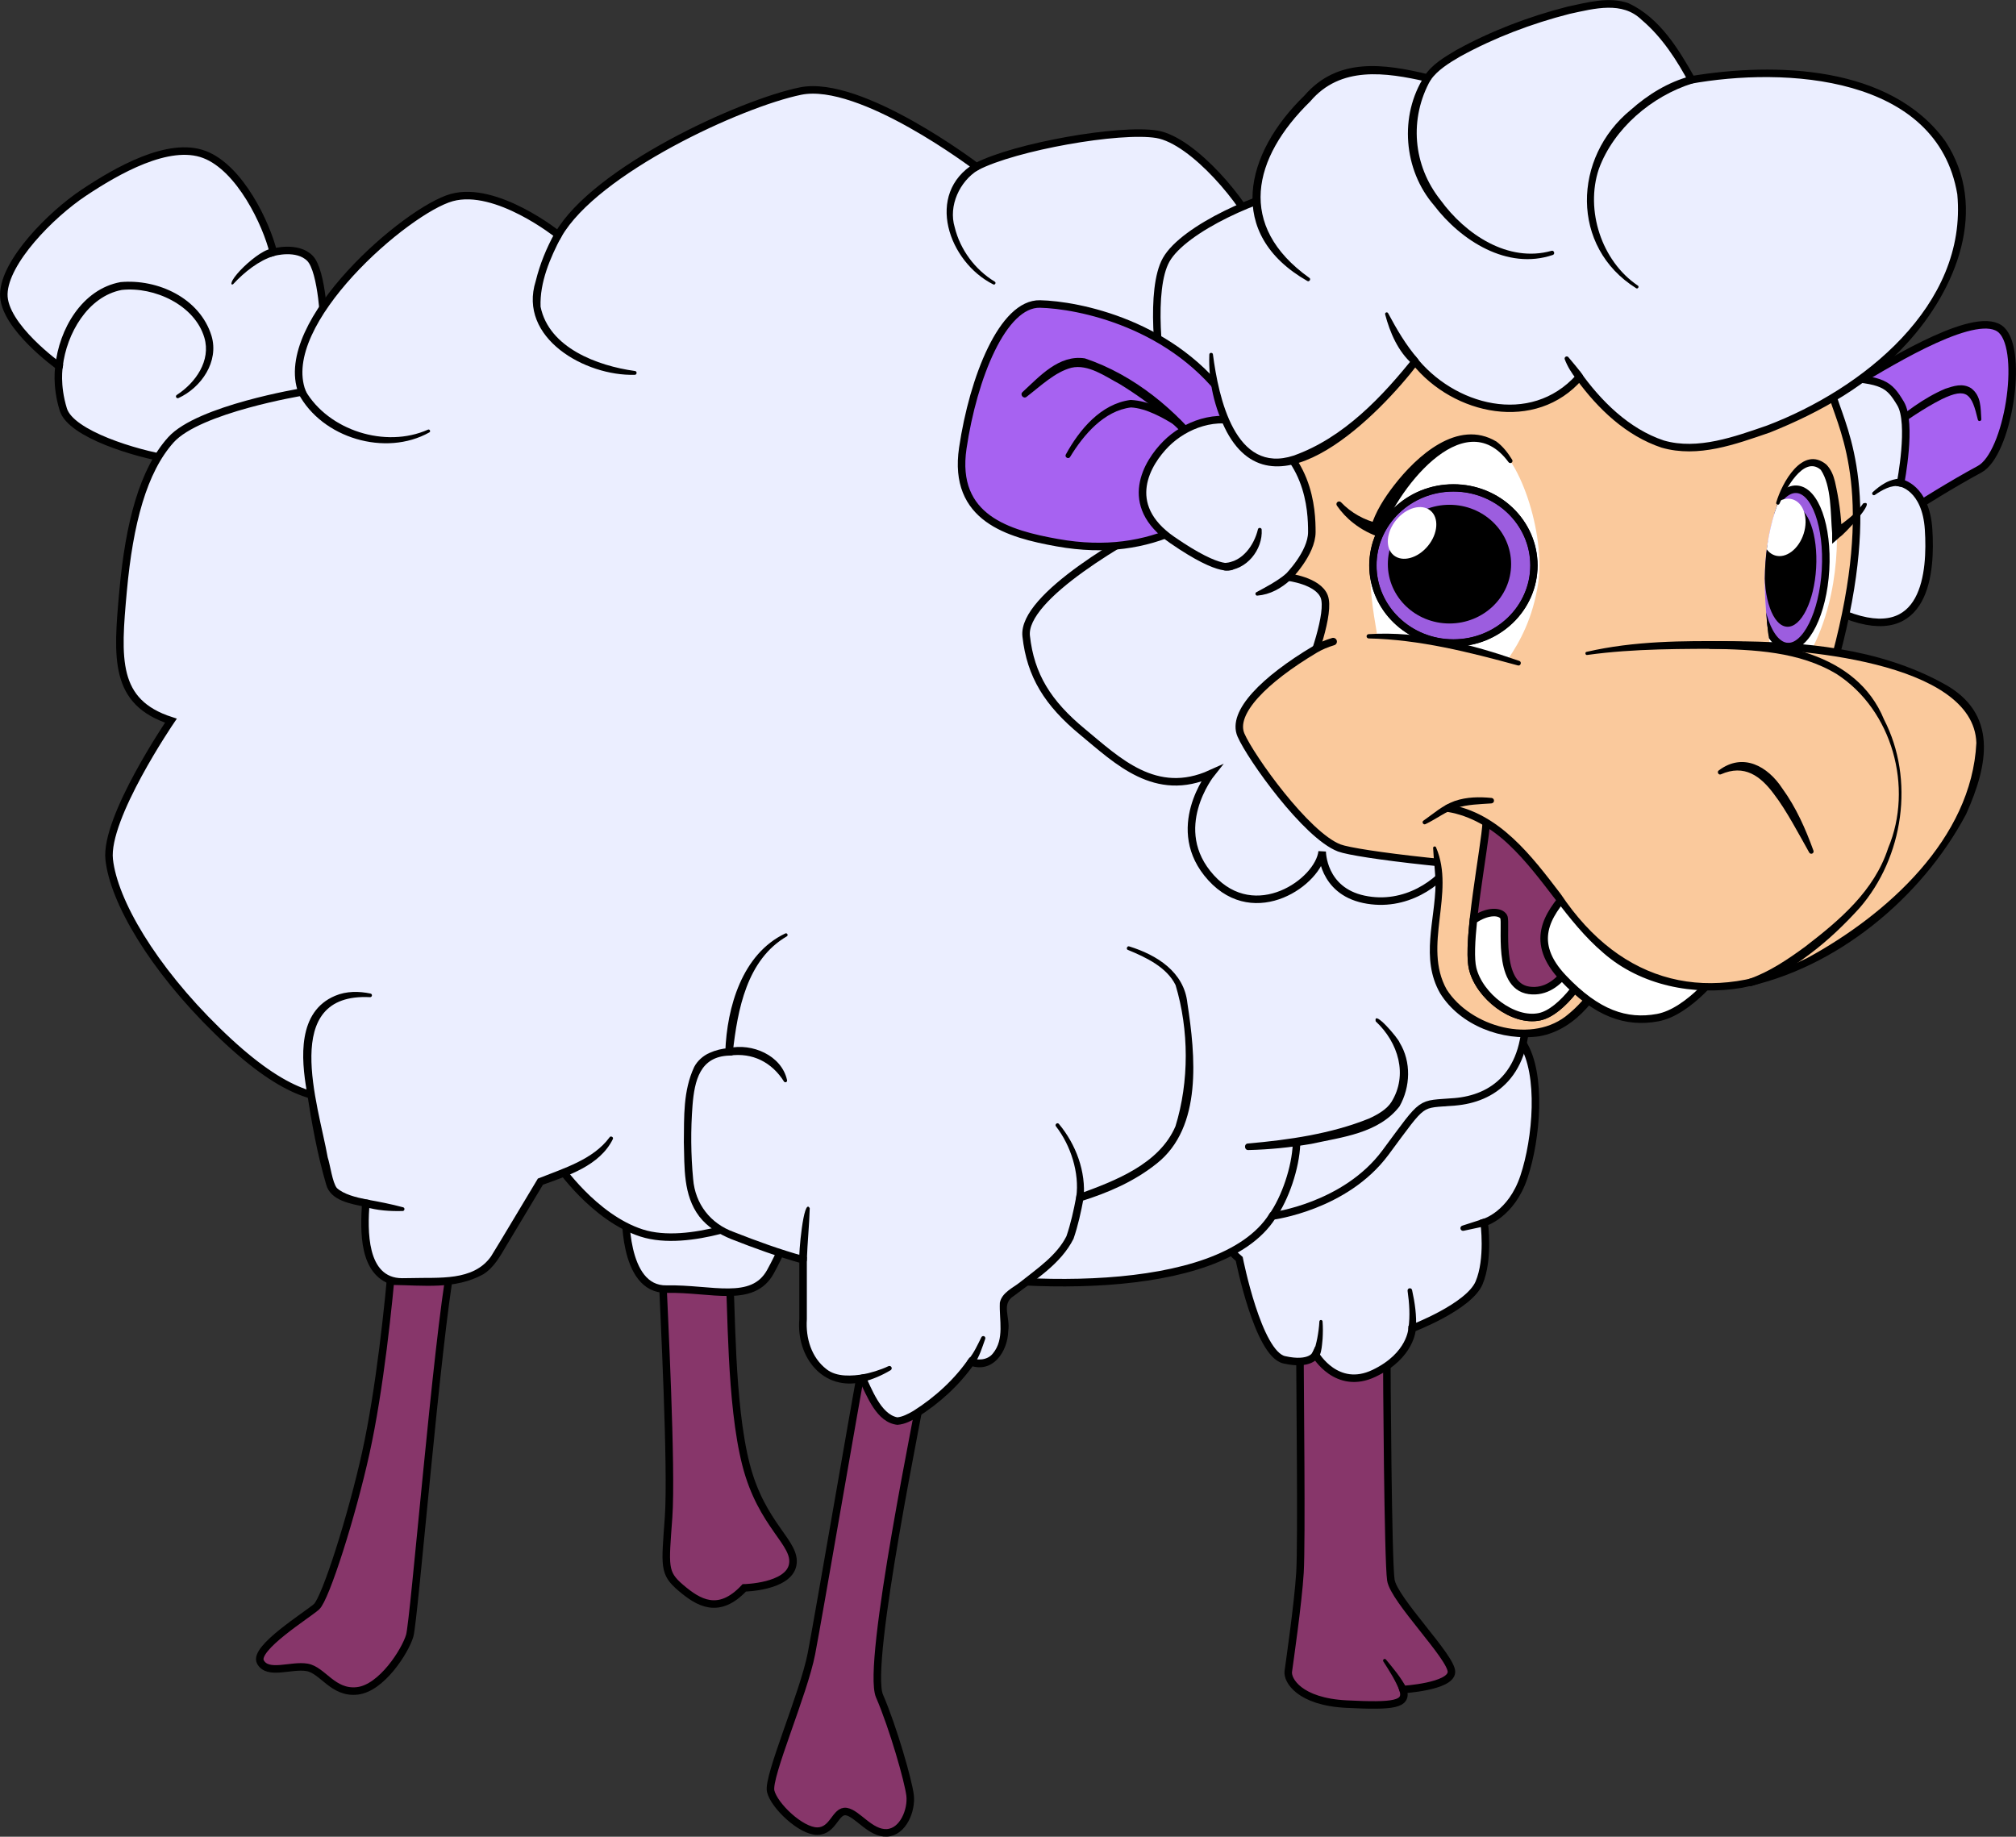 <?xml version="1.0" encoding="UTF-8" standalone="no"?>
<!-- Created with Inkscape (http://www.inkscape.org/) -->

<svg
   version="1.1"
   id="svg1"
   width="219.415"
   height="199.904"
   viewBox="0 0 219.415 199.904"
   xmlns="http://www.w3.org/2000/svg"
   xmlns:svg="http://www.w3.org/2000/svg">
  <rect x="0" y="0" width="219.415" height="199.904" fill="#333333" stroke="none"/>
  <defs
     id="defs1">
    <clipPath
       clipPathUnits="userSpaceOnUse"
       id="clipPath3106">
      <path
         d="M 0,841.89 H 688.077 V 0 H 0 Z"
         transform="translate(-427.72,-257.88)"
         id="path3106" />
    </clipPath>
    <clipPath
       clipPathUnits="userSpaceOnUse"
       id="clipPath3108">
      <path
         d="M 0,841.89 H 688.077 V 0 H 0 Z"
         transform="translate(-418.459,-265.463)"
         id="path3108" />
    </clipPath>
    <clipPath
       clipPathUnits="userSpaceOnUse"
       id="clipPath3110">
      <path
         d="M 0,841.89 H 688.077 V 0 H 0 Z"
         transform="translate(-436.315,-274.446)"
         id="path3110" />
    </clipPath>
    <clipPath
       clipPathUnits="userSpaceOnUse"
       id="clipPath3112">
      <path
         d="M 0,841.89 H 688.077 V 0 H 0 Z"
         transform="translate(-520.061,-184.197)"
         id="path3112" />
    </clipPath>
    <clipPath
       clipPathUnits="userSpaceOnUse"
       id="clipPath3114">
      <path
         d="M 0,841.89 H 688.077 V 0 H 0 Z"
         transform="translate(-528.194,-157.303)"
         id="path3114" />
    </clipPath>
    <clipPath
       clipPathUnits="userSpaceOnUse"
       id="clipPath3116">
      <path
         d="M 0,841.89 H 688.077 V 0 H 0 Z"
         transform="translate(-511.857,-200.869)"
         id="path3116" />
    </clipPath>
    <clipPath
       clipPathUnits="userSpaceOnUse"
       id="clipPath3118">
      <path
         d="M 0,841.89 H 688.077 V 0 H 0 Z"
         transform="translate(-535.193,-195.25)"
         id="path3118" />
    </clipPath>
    <clipPath
       clipPathUnits="userSpaceOnUse"
       id="clipPath3120">
      <path
         d="M 0,841.89 H 688.077 V 0 H 0 Z"
         transform="translate(-529.22,-186.896)"
         id="path3120" />
    </clipPath>
    <clipPath
       clipPathUnits="userSpaceOnUse"
       id="clipPath3122">
      <path
         d="M 0,841.89 H 688.077 V 0 H 0 Z"
         transform="translate(-528.915,-186.931)"
         id="path3122" />
    </clipPath>
    <clipPath
       clipPathUnits="userSpaceOnUse"
       id="clipPath3124">
      <path
         d="M 0,841.89 H 688.077 V 0 H 0 Z"
         transform="translate(-521.091,-184.938)"
         id="path3124" />
    </clipPath>
    <clipPath
       clipPathUnits="userSpaceOnUse"
       id="clipPath3126">
      <path
         d="M 0,841.89 H 688.077 V 0 H 0 Z"
         transform="translate(-468.017,-191.3)"
         id="path3126" />
    </clipPath>
    <clipPath
       clipPathUnits="userSpaceOnUse"
       id="clipPath3128">
      <path
         d="M 0,841.89 H 688.077 V 0 H 0 Z"
         transform="translate(-465.874,-213.504)"
         id="path3128" />
    </clipPath>
    <clipPath
       clipPathUnits="userSpaceOnUse"
       id="clipPath3130">
      <path
         d="M 0,841.89 H 688.077 V 0 H 0 Z"
         transform="translate(-516.541,-276.294)"
         id="path3130" />
    </clipPath>
    <clipPath
       clipPathUnits="userSpaceOnUse"
       id="clipPath3132">
      <path
         d="M 0,841.89 H 688.077 V 0 H 0 Z"
         transform="translate(-459.765,-276.014)"
         id="path3132" />
    </clipPath>
    <clipPath
       clipPathUnits="userSpaceOnUse"
       id="clipPath3134">
      <path
         d="M 0,841.89 H 688.077 V 0 H 0 Z"
         transform="translate(-493.792,-281.461)"
         id="path3134" />
    </clipPath>
    <clipPath
       clipPathUnits="userSpaceOnUse"
       id="clipPath3136">
      <path
         d="M 0,841.89 H 688.077 V 0 H 0 Z"
         transform="translate(-516.544,-276.294)"
         id="path3136" />
    </clipPath>
    <clipPath
       clipPathUnits="userSpaceOnUse"
       id="clipPath3138">
      <path
         d="M 0,841.89 H 688.077 V 0 H 0 Z"
         transform="translate(-438.87,-263.45)"
         id="path3138" />
    </clipPath>
    <clipPath
       clipPathUnits="userSpaceOnUse"
       id="clipPath3140">
      <path
         d="M 0,841.89 H 688.077 V 0 H 0 Z"
         transform="translate(-517.811,-196.057)"
         id="path3140" />
    </clipPath>
    <clipPath
       clipPathUnits="userSpaceOnUse"
       id="clipPath3142">
      <path
         d="M 0,841.89 H 688.077 V 0 H 0 Z"
         transform="translate(-515.824,-201.997)"
         id="path3142" />
    </clipPath>
    <clipPath
       clipPathUnits="userSpaceOnUse"
       id="clipPath3144">
      <path
         d="M 0,841.89 H 688.077 V 0 H 0 Z"
         transform="translate(-509.916,-253.446)"
         id="path3144" />
    </clipPath>
    <clipPath
       clipPathUnits="userSpaceOnUse"
       id="clipPath3146">
      <path
         d="M 0,841.89 H 688.077 V 0 H 0 Z"
         transform="translate(-509.827,-253.446)"
         id="path3146" />
    </clipPath>
    <clipPath
       clipPathUnits="userSpaceOnUse"
       id="clipPath3148">
      <path
         d="M 0,841.89 H 688.077 V 0 H 0 Z"
         transform="translate(-565.313,-264.013)"
         id="path3148" />
    </clipPath>
    <clipPath
       clipPathUnits="userSpaceOnUse"
       id="clipPath3150">
      <path
         d="M 0,841.89 H 688.077 V 0 H 0 Z"
         transform="translate(-575.397,-261.067)"
         id="path3150" />
    </clipPath>
    <clipPath
       clipPathUnits="userSpaceOnUse"
       id="clipPath3152">
      <path
         d="M 0,841.89 H 688.077 V 0 H 0 Z"
         transform="translate(-565.313,-264.013)"
         id="path3152" />
    </clipPath>
    <clipPath
       clipPathUnits="userSpaceOnUse"
       id="clipPath3154">
      <path
         d="M 0,841.89 H 688.077 V 0 H 0 Z"
         transform="translate(-563.896,-264.557)"
         id="path3154" />
    </clipPath>
    <clipPath
       clipPathUnits="userSpaceOnUse"
       id="clipPath3156">
      <path
         d="M 0,841.89 H 688.077 V 0 H 0 Z"
         transform="translate(-569.01,-255.622)"
         id="path3156" />
    </clipPath>
    <clipPath
       clipPathUnits="userSpaceOnUse"
       id="clipPath3158">
      <path
         d="M 0,841.89 H 688.077 V 0 H 0 Z"
         transform="translate(-563.611,-262.807)"
         id="path3158" />
    </clipPath>
    <clipPath
       clipPathUnits="userSpaceOnUse"
       id="clipPath3160">
      <path
         d="M 0,841.89 H 688.077 V 0 H 0 Z"
         transform="translate(-520.307,-279.96)"
         id="path3160" />
    </clipPath>
    <clipPath
       clipPathUnits="userSpaceOnUse"
       id="clipPath3162">
      <path
         d="M 0,841.89 H 688.077 V 0 H 0 Z"
         transform="translate(-510.11,-252.117)"
         id="path3162" />
    </clipPath>
    <clipPath
       clipPathUnits="userSpaceOnUse"
       id="clipPath3164">
      <path
         d="M 0,841.89 H 688.077 V 0 H 0 Z"
         transform="translate(-497.409,-263.329)"
         id="path3164" />
    </clipPath>
    <clipPath
       clipPathUnits="userSpaceOnUse"
       id="clipPath3166">
      <path
         d="M 0,841.89 H 688.077 V 0 H 0 Z"
         transform="translate(-500.945,-258.233)"
         id="path3166" />
    </clipPath>
    <clipPath
       clipPathUnits="userSpaceOnUse"
       id="clipPath3168">
      <path
         d="M 0,841.89 H 688.077 V 0 H 0 Z"
         transform="translate(-515.692,-260.706)"
         id="path3168" />
    </clipPath>
    <clipPath
       clipPathUnits="userSpaceOnUse"
       id="clipPath3170">
      <path
         d="M 0,841.89 H 688.077 V 0 H 0 Z"
         transform="translate(-520.38,-239.649)"
         id="path3170" />
    </clipPath>
    <clipPath
       clipPathUnits="userSpaceOnUse"
       id="clipPath3172">
      <path
         d="M 0,841.89 H 688.077 V 0 H 0 Z"
         transform="translate(-513.965,-249.385)"
         id="path3172" />
    </clipPath>
    <clipPath
       clipPathUnits="userSpaceOnUse"
       id="clipPath3174">
      <path
         d="M 0,841.89 H 688.077 V 0 H 0 Z"
         transform="translate(-519.295,-248.01)"
         id="path3174" />
    </clipPath>
    <clipPath
       clipPathUnits="userSpaceOnUse"
       id="clipPath3176">
      <path
         d="M 0,841.89 H 688.077 V 0 H 0 Z"
         transform="translate(-558.409,-242.688)"
         id="path3176" />
    </clipPath>
    <clipPath
       clipPathUnits="userSpaceOnUse"
       id="clipPath3178">
      <path
         d="m 559.07,254.274 c -1.321,-3.659 -1.271,-7.165 -0.661,-11.585 v 0 c 0,0 1.118,-4.828 3.449,-0.323 v 0 c 2.332,4.506 2.344,10.231 1.607,13.313 v 0 c -0.309,1.289 -0.897,1.894 -1.573,1.894 v 0 c -0.941,0 -2.053,-1.17 -2.822,-3.299"
         transform="translate(-562.96,-248.819)"
         id="path3178" />
    </clipPath>
    <clipPath
       clipPathUnits="userSpaceOnUse"
       id="clipPath3180">
      <path
         d="m 559.07,254.274 c -1.321,-3.659 -1.271,-7.165 -0.661,-11.585 v 0 c 0,0 1.118,-4.828 3.449,-0.323 v 0 c 2.332,4.506 2.344,10.231 1.607,13.313 v 0 c -0.309,1.289 -0.897,1.894 -1.573,1.894 v 0 c -0.941,0 -2.053,-1.17 -2.822,-3.299"
         transform="translate(-562.96,-248.819)"
         id="path3180" />
    </clipPath>
    <clipPath
       clipPathUnits="userSpaceOnUse"
       id="clipPath3182">
      <path
         d="m 559.07,254.274 c -1.321,-3.659 -1.271,-7.165 -0.661,-11.585 v 0 c 0,0 1.118,-4.828 3.449,-0.323 v 0 c 2.332,4.506 2.344,10.231 1.607,13.313 v 0 c -0.309,1.289 -0.897,1.894 -1.573,1.894 v 0 c -0.941,0 -2.053,-1.17 -2.822,-3.299"
         transform="translate(-562.192,-248.971)"
         id="path3182" />
    </clipPath>
    <clipPath
       clipPathUnits="userSpaceOnUse"
       id="clipPath3184">
      <path
         d="m 559.07,254.274 c -1.321,-3.659 -1.271,-7.165 -0.661,-11.585 v 0 c 0,0 1.118,-4.828 3.449,-0.323 v 0 c 2.332,4.506 2.344,10.231 1.607,13.313 v 0 c -0.309,1.289 -0.897,1.894 -1.573,1.894 v 0 c -0.941,0 -2.053,-1.17 -2.822,-3.299"
         transform="translate(-561.174,-251.77)"
         id="path3184" />
    </clipPath>
    <clipPath
       clipPathUnits="userSpaceOnUse"
       id="clipPath3186">
      <path
         d="M 0,841.89 H 688.077 V 0 H 0 Z"
         transform="translate(-558.937,-254.322)"
         id="path3186" />
    </clipPath>
    <clipPath
       clipPathUnits="userSpaceOnUse"
       id="clipPath3188">
      <path
         d="M 0,841.89 H 688.077 V 0 H 0 Z"
         transform="translate(-512.808,-266.403)"
         id="path3188" />
    </clipPath>
    <clipPath
       clipPathUnits="userSpaceOnUse"
       id="clipPath3190">
      <path
         d="M 0,841.89 H 688.077 V 0 H 0 Z"
         transform="translate(-512.955,-266.409)"
         id="path3190" />
    </clipPath>
    <clipPath
       clipPathUnits="userSpaceOnUse"
       id="clipPath3192">
      <path
         d="M 0,841.89 H 688.077 V 0 H 0 Z"
         transform="translate(-552.112,-288.532)"
         id="path3192" />
    </clipPath>
    <clipPath
       clipPathUnits="userSpaceOnUse"
       id="clipPath3194">
      <path
         d="M 0,841.89 H 688.077 V 0 H 0 Z"
         transform="translate(-530.735,-288.836)"
         id="path3194" />
    </clipPath>
    <clipPath
       clipPathUnits="userSpaceOnUse"
       id="clipPath3196">
      <path
         d="M 0,841.89 H 688.077 V 0 H 0 Z"
         transform="translate(-542.634,-264.371)"
         id="path3196" />
    </clipPath>
    <clipPath
       clipPathUnits="userSpaceOnUse"
       id="clipPath3198">
      <path
         d="M 0,841.89 H 688.077 V 0 H 0 Z"
         transform="translate(-529.466,-265.826)"
         id="path3198" />
    </clipPath>
    <clipPath
       clipPathUnits="userSpaceOnUse"
       id="clipPath3200">
      <path
         d="M 0,841.89 H 688.077 V 0 H 0 Z"
         transform="translate(-529.243,-265.615)"
         id="path3200" />
    </clipPath>
    <clipPath
       clipPathUnits="userSpaceOnUse"
       id="clipPath3202">
      <path
         d="M 0,841.89 H 688.077 V 0 H 0 Z"
         transform="translate(-538.604,-240.975)"
         id="path3202" />
    </clipPath>
    <clipPath
       clipPathUnits="userSpaceOnUse"
       id="clipPath3204">
      <path
         d="M 0,841.89 H 688.077 V 0 H 0 Z"
         transform="translate(-522.768,-242.964)"
         id="path3204" />
    </clipPath>
    <clipPath
       clipPathUnits="userSpaceOnUse"
       id="clipPath3206">
      <path
         d="M 0,841.89 H 688.077 V 0 H 0 Z"
         transform="translate(-530.684,-227.782)"
         id="path3206" />
    </clipPath>
    <clipPath
       clipPathUnits="userSpaceOnUse"
       id="clipPath3208">
      <path
         d="M 0,841.89 H 688.077 V 0 H 0 Z"
         transform="translate(-531.168,-226.165)"
         id="path3208" />
    </clipPath>
    <clipPath
       clipPathUnits="userSpaceOnUse"
       id="clipPath3210">
      <path
         d="M 0,841.89 H 688.077 V 0 H 0 Z"
         transform="translate(-535.264,-228.208)"
         id="path3210" />
    </clipPath>
    <clipPath
       clipPathUnits="userSpaceOnUse"
       id="clipPath3212">
      <path
         d="M 0,841.89 H 688.077 V 0 H 0 Z"
         transform="translate(-543.123,-218.586)"
         id="path3212" />
    </clipPath>
    <clipPath
       clipPathUnits="userSpaceOnUse"
       id="clipPath3214">
      <path
         d="M 0,841.89 H 688.077 V 0 H 0 Z"
         transform="translate(-541.98,-222.586)"
         id="path3214" />
    </clipPath>
    <clipPath
       clipPathUnits="userSpaceOnUse"
       id="clipPath3216">
      <path
         d="M 0,841.89 H 688.077 V 0 H 0 Z"
         transform="translate(-538.604,-240.975)"
         id="path3216" />
    </clipPath>
    <clipPath
       clipPathUnits="userSpaceOnUse"
       id="clipPath3218">
      <path
         d="M 0,841.89 H 688.077 V 0 H 0 Z"
         transform="translate(-543.46,-242.129)"
         id="path3218" />
    </clipPath>
    <clipPath
       clipPathUnits="userSpaceOnUse"
       id="clipPath3220">
      <path
         d="M 0,841.89 H 688.077 V 0 H 0 Z"
         transform="translate(-554.255,-232.454)"
         id="path3220" />
    </clipPath>
    <clipPath
       clipPathUnits="userSpaceOnUse"
       id="clipPath3222">
      <path
         d="M 0,841.89 H 688.077 V 0 H 0 Z"
         transform="translate(-556.735,-215.434)"
         id="path3222" />
    </clipPath>
    <clipPath
       clipPathUnits="userSpaceOnUse"
       id="clipPath3224">
      <path
         d="M 0,841.89 H 688.077 V 0 H 0 Z"
         transform="translate(-530.141,-228.35)"
         id="path3224" />
    </clipPath>
    <clipPath
       clipPathUnits="userSpaceOnUse"
       id="clipPath3226">
      <path
         d="M 0,841.89 H 688.077 V 0 H 0 Z"
         transform="translate(-526.353,-243.543)"
         id="path3226" />
    </clipPath>
    <clipPath
       clipPathUnits="userSpaceOnUse"
       id="clipPath3228">
      <path
         d="M 0,841.89 H 688.077 V 0 H 0 Z"
         transform="translate(-539.157,-249.182)"
         id="path3228" />
    </clipPath>
    <clipPath
       clipPathUnits="userSpaceOnUse"
       id="clipPath3230">
      <path
         d="M 0,841.89 H 688.077 V 0 H 0 Z"
         transform="translate(-537.086,-257.61)"
         id="path3230" />
    </clipPath>
    <clipPath
       clipPathUnits="userSpaceOnUse"
       id="clipPath3232">
      <path
         d="M 0,841.89 H 688.077 V 0 H 0 Z"
         transform="translate(-539.157,-249.182)"
         id="path3232" />
    </clipPath>
    <clipPath
       clipPathUnits="userSpaceOnUse"
       id="clipPath3234">
      <path
         d="M 0,841.89 H 688.077 V 0 H 0 Z"
         transform="translate(-537.295,-249.287)"
         id="path3234" />
    </clipPath>
    <clipPath
       clipPathUnits="userSpaceOnUse"
       id="clipPath3236">
      <path
         d="M 0,841.89 H 688.077 V 0 H 0 Z"
         transform="translate(-537.844,-241.02)"
         id="path3236" />
    </clipPath>
    <clipPath
       clipPathUnits="userSpaceOnUse"
       id="clipPath3238">
      <path
         d="M 0,841.89 H 688.077 V 0 H 0 Z"
         transform="translate(-530.503,-250.771)"
         id="path3238" />
    </clipPath>
    <clipPath
       clipPathUnits="userSpaceOnUse"
       id="clipPath3240">
      <path
         d="M 0,841.89 H 688.077 V 0 H 0 Z"
         transform="translate(-445.987,-192.695)"
         id="path3240" />
    </clipPath>
    <clipPath
       clipPathUnits="userSpaceOnUse"
       id="clipPath3242">
      <path
         d="M 0,841.89 H 688.077 V 0 H 0 Z"
         transform="translate(-444.17,-214.088)"
         id="path3242" />
    </clipPath>
    <clipPath
       clipPathUnits="userSpaceOnUse"
       id="clipPath3244">
      <path
         d="M 0,841.89 H 688.077 V 0 H 0 Z"
         transform="translate(-444.149,-213.94)"
         id="path3244" />
    </clipPath>
    <clipPath
       clipPathUnits="userSpaceOnUse"
       id="clipPath3246">
      <path
         d="M 0,841.89 H 688.077 V 0 H 0 Z"
         transform="translate(-443.879,-197.422)"
         id="path3246" />
    </clipPath>
    <clipPath
       clipPathUnits="userSpaceOnUse"
       id="clipPath3248">
      <path
         d="M 0,841.89 H 688.077 V 0 H 0 Z"
         transform="translate(-484.473,-184.659)"
         id="path3248" />
    </clipPath>
    <clipPath
       clipPathUnits="userSpaceOnUse"
       id="clipPath3250">
      <path
         d="M 0,841.89 H 688.077 V 0 H 0 Z"
         transform="translate(-478.11,-219.023)"
         id="path3250" />
    </clipPath>
    <clipPath
       clipPathUnits="userSpaceOnUse"
       id="clipPath3252">
      <path
         d="M 0,841.89 H 688.077 V 0 H 0 Z"
         transform="translate(-478.169,-218.903)"
         id="path3252" />
    </clipPath>
    <clipPath
       clipPathUnits="userSpaceOnUse"
       id="clipPath3254">
      <path
         d="M 0,841.89 H 688.077 V 0 H 0 Z"
         transform="translate(-501.802,-197.645)"
         id="path3254" />
    </clipPath>
    <clipPath
       clipPathUnits="userSpaceOnUse"
       id="clipPath3256">
      <path
         d="M 0,841.89 H 688.077 V 0 H 0 Z"
         transform="translate(-479.193,-192.495)"
         id="path3256" />
    </clipPath>
    <clipPath
       clipPathUnits="userSpaceOnUse"
       id="clipPath3258">
      <path
         d="M 0,841.89 H 688.077 V 0 H 0 Z"
         transform="translate(-473.424,-209.781)"
         id="path3258" />
    </clipPath>
    <clipPath
       clipPathUnits="userSpaceOnUse"
       id="clipPath3260">
      <path
         d="M 0,841.89 H 688.077 V 0 H 0 Z"
         transform="translate(-484.286,-183.133)"
         id="path3260" />
    </clipPath>
    <clipPath
       clipPathUnits="userSpaceOnUse"
       id="clipPath3262">
      <path
         d="M 0,841.89 H 688.077 V 0 H 0 Z"
         transform="translate(-492.99,-184.362)"
         id="path3262" />
    </clipPath>
  </defs>
  <g
     id="layer-MC6"
     transform="translate(-551.928,-728.739)">
    <path
       id="path3105"
       d="m 0,0 c -2.638,0.417 -7.983,2.013 -8.607,4.026 -0.625,2.013 -0.347,3.54 -0.347,3.54 0,0 -4.582,3.263 -4.512,5.9 0.069,2.638 3.817,6.456 6.525,8.261 2.707,1.805 6.941,4.234 9.856,3.123 2.916,-1.11 5.068,-5.692 5.623,-7.982 0,0 1.944,0.555 2.985,-0.486 1.041,-1.041 1.18,-5.692 1.18,-5.692 0,0 1.249,0.833 2.638,-0.07 1.388,-0.902 1.11,-8.052 0,-8.885 -1.111,-0.833 -3.194,-1.249 -3.194,-1.249 0,0 1.875,-1.735 -1.388,-3.263 -3.262,-1.527 -9.44,-1.804 -10.412,0 C -0.625,-0.972 0,0 0,0"
       style="fill:#ebeeff;fill-opacity:1;fill-rule:nonzero;stroke:#000000;stroke-width:0.614;stroke-linecap:round;stroke-linejoin:miter;stroke-miterlimit:10;stroke-dasharray:none;stroke-opacity:1"
       transform="matrix(1.333,0,0,-1.333,570.293,778.68)"
       clip-path="url(#clipPath3106)" />
    <path
       id="path3107"
       d="M 0,0 C 0.296,2.979 2.178,6.275 5.329,6.848 8.36,7.123 11.8,5.551 12.755,2.464 13.384,0.358 11.926,-1.758 10.062,-2.618 9.99,-2.653 9.903,-2.624 9.867,-2.552 9.832,-2.481 9.861,-2.397 9.928,-2.36 11.465,-1.361 12.72,0.435 12.174,2.306 11.39,4.979 8.08,6.493 5.433,6.209 2.638,5.68 0.917,2.611 0.613,-0.033 0.606,-0.438 -0.037,-0.405 0,0"
       style="fill:#000000;fill-opacity:1;fill-rule:nonzero;stroke:none"
       transform="matrix(1.333,0,0,-1.333,557.945,768.57)"
       clip-path="url(#clipPath3108)" />
    <path
       id="path3109"
       d="M 0,0 C -1.227,-0.36 -2.438,-1.333 -3.325,-2.292 -3.363,-2.339 -3.431,-2.346 -3.477,-2.308 -3.614,-1.666 -0.171,1.469 0.244,0.357 0.275,0.19 0.164,0.032 0,0"
       style="fill:#000000;fill-opacity:1;fill-rule:nonzero;stroke:none"
       transform="matrix(1.333,0,0,-1.333,581.753,756.592)"
       clip-path="url(#clipPath3110)" />
    <path
       id="path3111"
       d="m 0,0 c 0,-1.896 0.147,-14.742 0,-17.215 -0.147,-2.474 -0.86,-7.375 -0.956,-8.088 -0.095,-0.714 0.904,-2.474 4.758,-2.665 3.854,-0.19 4.995,-0.047 4.615,1.19 0,0 3.901,0.238 3.949,1.427 0.047,1.189 -4.71,5.9 -4.948,7.517 C 7.18,-16.216 7.085,-0.992 7.085,1.101 7.085,3.195 7.18,7.762 3.326,7.762 -0.527,7.762 0,2.801 0,0"
       style="fill:#87366a;fill-opacity:1;fill-rule:nonzero;stroke:#000000;stroke-width:0.614;stroke-linecap:round;stroke-linejoin:miter;stroke-miterlimit:10;stroke-dasharray:none;stroke-opacity:1"
       transform="matrix(1.333,0,0,-1.333,693.415,876.925)"
       clip-path="url(#clipPath3112)" />
    <path
       id="path3113"
       d="M 0,0 C -0.31,0.831 -0.843,1.654 -1.328,2.414 -1.369,2.475 -1.353,2.558 -1.292,2.599 -1.236,2.636 -1.16,2.624 -1.117,2.574 -0.496,1.82 0.105,1.117 0.568,0.231 0.762,-0.152 0.13,-0.41 0,0"
       style="fill:#000000;fill-opacity:1;fill-rule:nonzero;stroke:none"
       transform="matrix(1.333,0,0,-1.333,704.258,912.783)"
       clip-path="url(#clipPath3114)" />
    <path
       id="path3115"
       d="m 0,0 c -0.069,-2.283 -0.217,-5.257 3.246,-8.301 0,0 1.527,-7.748 3.671,-8.232 2.145,-0.484 2.56,0.415 2.56,0.415 0,0 1.729,-2.974 4.773,-1.521 3.044,1.452 3.113,3.666 3.113,3.666 0,0 4.634,1.763 5.464,3.718 0.831,1.954 0.416,4.929 0.416,4.929 0,0 2.213,0.622 3.251,3.735 1.037,3.113 1.484,8.35 -0.088,10.885 C 24.834,11.829 12.521,20.346 6.433,13.908 0.346,7.471 0,0 0,0"
       style="fill:#ebeeff;fill-opacity:1;fill-rule:nonzero;stroke:#000000;stroke-width:0.614;stroke-linecap:round;stroke-linejoin:miter;stroke-miterlimit:10;stroke-dasharray:none;stroke-opacity:1"
       transform="matrix(1.333,0,0,-1.333,682.477,854.694)"
       clip-path="url(#clipPath3116)" />
    <path
       id="path3117"
       d="m 0,0 -1.775,-0.38 c -0.117,-0.025 -0.232,0.05 -0.257,0.167 -0.025,0.114 0.046,0.225 0.157,0.254 l 1.69,0.544 C 0.225,0.747 0.43,0.101 0,0"
       style="fill:#000000;fill-opacity:1;fill-rule:nonzero;stroke:none"
       transform="matrix(1.333,0,0,-1.333,713.59,862.186)"
       clip-path="url(#clipPath3118)" />
    <path
       id="path3119"
       d="M 0,0 C 0.161,1.39 -0.192,3.101 -0.192,3.101"
       style="fill:#3b3b3c;fill-opacity:1;fill-rule:nonzero;stroke:none"
       transform="matrix(1.333,0,0,-1.333,705.627,873.325)"
       clip-path="url(#clipPath3120)" />
    <path
       id="path3121"
       d="M 0,0 C 0.143,0.978 0.073,2.029 -0.071,3.037 -0.085,3.139 -0.015,3.233 0.087,3.247 0.184,3.262 0.274,3.197 0.295,3.104 0.523,2.068 0.68,1.025 0.61,-0.071 0.587,-0.489 -0.073,-0.414 0,0"
       style="fill:#000000;fill-opacity:1;fill-rule:nonzero;stroke:none"
       transform="matrix(1.333,0,0,-1.333,705.22,873.278)"
       clip-path="url(#clipPath3122)" />
    <path
       id="path3123"
       d="M 0,0 C 0.205,0.27 0.306,0.804 0.384,1.171 0.468,1.617 0.531,2.075 0.554,2.526 0.556,2.598 0.615,2.655 0.686,2.653 0.752,2.652 0.806,2.597 0.813,2.533 0.85,2.058 0.845,1.591 0.817,1.117 0.76,0.715 0.762,-0.743 0.063,-0.478 -0.104,-0.378 -0.135,-0.14 0,0"
       style="fill:#000000;fill-opacity:1;fill-rule:nonzero;stroke:none"
       transform="matrix(1.333,0,0,-1.333,694.787,875.936)"
       clip-path="url(#clipPath3124)" />
    <path
       id="path3125"
       d="m 0,0 c 0.117,-2.873 0.79,-15.81 0.503,-19.834 -0.287,-4.024 -0.431,-4.527 1.006,-5.749 1.437,-1.222 3.09,-2.228 5.174,0 0,0 3.593,0.072 3.953,1.868 0.359,1.797 -2.516,3.162 -3.809,8.193 C 5.533,-10.492 5.664,-2.389 5.44,0.503 5.217,3.395 -0.205,5.031 0,0"
       style="fill:#87366a;fill-opacity:1;fill-rule:nonzero;stroke:#000000;stroke-width:0.614;stroke-linecap:round;stroke-linejoin:miter;stroke-miterlimit:10;stroke-dasharray:none;stroke-opacity:1"
       transform="matrix(1.333,0,0,-1.333,624.022,867.453)"
       clip-path="url(#clipPath3126)" />
    <path
       id="path3127"
       d="m 0,0 c -3.071,0.439 -4.753,-1.316 -5.118,-3.729 -0.366,-2.413 1.535,-11.114 1.974,-11.991 0.439,-0.878 2.288,-1.147 2.288,-1.147 0,0 -0.314,-6.61 3.342,-6.534 3.656,0.076 7.012,-1.219 8.474,1.413 1.462,2.632 2.932,6.779 2.932,6.779 0,0 4.899,1.527 5.777,3.542 0.877,2.015 -1.316,5.898 -1.316,5.898 0,0 3.119,1.967 1.523,5.55 -1.596,3.582 -7.153,13.38 -11.833,8.701 0,0 -2.12,3.416 -6.8,-1.18 C -3.437,2.705 0,0 0,0"
       style="fill:#ebeeff;fill-opacity:1;fill-rule:nonzero;stroke:#000000;stroke-width:0.614;stroke-linecap:round;stroke-linejoin:miter;stroke-miterlimit:10;stroke-dasharray:none;stroke-opacity:1"
       transform="matrix(1.333,0,0,-1.333,621.165,837.848)"
       clip-path="url(#clipPath3128)" />
    <path
       id="path3129"
       d="m 0,0 c -0.837,2.313 -5.159,7.578 -8.172,8.082 -3.013,0.504 -11.58,-1.008 -14.73,-2.646 0,0 -9.449,7.181 -14.363,6.174 -4.913,-1.008 -16.756,-6.463 -19.78,-11.736 0,0 -5.04,4.05 -8.693,3.042 -3.654,-1.008 -14.363,-10.205 -12.222,-15.874 0,0 -8.441,-1.386 -10.709,-3.906 -2.267,-2.52 -3.401,-6.804 -3.905,-12.347 -0.504,-5.544 -0.756,-9.072 3.905,-10.583 0,0 -5.417,-7.938 -5.039,-11.339 0.378,-3.402 3.527,-8.82 8.819,-13.985 5.292,-5.166 8.315,-5.796 10.835,-5.418 0,0 2.394,-3.528 6.678,-5.543 4.283,-2.016 7.685,-0.63 10.331,0 0,0 2.898,-4.284 6.803,-5.544 3.906,-1.26 9.828,1.386 9.828,1.386 0,0 2.645,-2.016 11.339,-4.032 8.693,-2.016 26.043,-2.772 30.345,4.032 0,0 5.94,0.756 9.216,5.165 3.275,4.41 2.658,3.906 5.675,4.158 3.018,0.252 6.05,2.167 5.794,7.824 0,0 4.289,-0.751 6.993,6.107 2.704,6.857 6.483,25.619 1.947,32.806 -4.535,7.187 -10.204,8.151 -10.204,8.151 0,0 4.549,3.599 -0.354,9.881 C 15.434,0.138 4.885,6.659 0,0"
       style="fill:#ebeeff;fill-opacity:1;fill-rule:nonzero;stroke:none"
       transform="matrix(1.333,0,0,-1.333,688.722,754.128)"
       clip-path="url(#clipPath3130)" />
    <path
       id="path3131"
       d="m 0,0 c -0.917,-1.738 -1.767,-3.725 -1.694,-5.715 0.685,-3.358 4.638,-4.829 7.709,-5.25 0.187,-0.019 0.169,-0.317 -0.021,-0.31 -4.02,-0.123 -9.558,2.992 -8.082,7.659 0.34,1.381 0.87,2.68 1.556,3.922 0.082,0.149 0.268,0.202 0.417,0.121 C 0.037,0.343 0.088,0.148 0,0"
       style="fill:#000000;fill-opacity:1;fill-rule:nonzero;stroke:none"
       transform="matrix(1.333,0,0,-1.333,613.02,754.501)"
       clip-path="url(#clipPath3132)" />
    <path
       id="path3133"
       d="m 0,0 c -1.51,-0.919 -2.446,-2.929 -1.914,-4.681 0.445,-1.82 1.641,-3.446 3.27,-4.439 C 1.495,-9.198 1.37,-9.422 1.229,-9.341 -2.415,-7.517 -4.385,-1.948 -0.298,0.537 0.048,0.736 0.353,0.189 0,0"
       style="fill:#000000;fill-opacity:1;fill-rule:nonzero;stroke:none"
       transform="matrix(1.333,0,0,-1.333,658.389,747.238)"
       clip-path="url(#clipPath3134)" />
    <path
       id="path3135"
       d="m 0,0 c -0.837,2.313 -5.159,7.578 -8.172,8.082 -3.013,0.504 -11.58,-1.008 -14.73,-2.646 0,0 -9.449,7.181 -14.363,6.174 -4.913,-1.008 -16.756,-6.463 -19.78,-11.736 0,0 -5.04,4.05 -8.693,3.042 -3.654,-1.008 -14.363,-10.205 -12.222,-15.874 0,0 -8.441,-1.386 -10.709,-3.906 -2.267,-2.52 -3.401,-6.804 -3.905,-12.347 -0.504,-5.544 -0.756,-9.072 3.905,-10.583 0,0 -5.417,-7.938 -5.039,-11.339 0.378,-3.402 3.527,-8.82 8.819,-13.985 5.292,-5.166 8.315,-5.796 10.835,-5.418 0,0 2.394,-3.528 6.678,-5.543 4.283,-2.016 7.685,-0.63 10.331,0 0,0 2.898,-4.284 6.803,-5.544 3.906,-1.26 9.828,1.386 9.828,1.386 0,0 2.645,-2.016 11.339,-4.032 8.693,-2.016 26.043,-2.772 30.345,4.032 0,0 5.94,0.756 9.216,5.165 3.275,4.41 2.658,3.906 5.675,4.158 3.018,0.252 6.05,2.167 5.794,7.824 0,0 4.289,-0.751 6.993,6.107 2.704,6.857 6.483,25.619 1.947,32.806 -4.535,7.187 -10.204,8.151 -10.204,8.151 0,0 4.549,3.599 -0.354,9.881 C 15.434,0.138 4.885,6.659 0,0 Z"
       style="fill:none;stroke:#000000;stroke-width:0.614;stroke-linecap:round;stroke-linejoin:miter;stroke-miterlimit:10;stroke-dasharray:none;stroke-opacity:1"
       transform="matrix(1.333,0,0,-1.333,688.726,754.128)"
       clip-path="url(#clipPath3136)" />
    <path
       id="path3137"
       d="m 0,0 c 1.901,-3.255 6.536,-4.727 10.004,-3.189 0.141,0.077 0.265,-0.148 0.118,-0.223 C 6.548,-5.415 1.357,-3.882 -0.57,-0.229 -0.732,0.144 -0.143,0.383 0,0"
       style="fill:#000000;fill-opacity:1;fill-rule:nonzero;stroke:none"
       transform="matrix(1.333,0,0,-1.333,585.16,771.254)"
       clip-path="url(#clipPath3138)" />
    <path
       id="path3139"
       d="M 0,0 C 1.042,1.483 1.888,3.94 1.969,5.914"
       style="fill:none;stroke:#000000;stroke-width:0.614;stroke-linecap:round;stroke-linejoin:miter;stroke-miterlimit:10;stroke-dasharray:none;stroke-opacity:1"
       transform="matrix(1.333,0,0,-1.333,690.415,861.111)"
       clip-path="url(#clipPath3140)" />
    <path
       id="path3141"
       d="m 0,0 c 3.317,0.29 6.779,0.786 9.866,2.033 0.738,0.333 1.476,0.771 1.841,1.361 1.361,2.195 0.566,4.849 -1.286,6.577 -0.204,1.027 1.875,-1.425 1.951,-1.735 C 13.333,6.674 13.261,4.607 12.362,3.027 10.645,0.814 7.666,0.522 5.158,-0.033 3.457,-0.324 1.748,-0.496 0.017,-0.537 -0.325,-0.548 -0.348,-0.01 0,0"
       style="fill:#000000;fill-opacity:1;fill-rule:nonzero;stroke:none"
       transform="matrix(1.333,0,0,-1.333,687.765,853.19)"
       clip-path="url(#clipPath3142)" />
    <path
       id="path3143"
       d="m 0,0 c -3.806,-1.903 -12.474,-6.822 -12.119,-10.038 0.354,-3.215 1.772,-5.483 4.606,-7.822 2.835,-2.339 5.959,-5.457 10.492,-3.402 0,0 -3.611,-4.536 0,-8.505 3.612,-3.969 8.786,-0.324 9.07,2.142 0,0 0,-3.18 3.401,-3.901 3.402,-0.721 6.212,1.367 7.323,3.122 1.111,1.756 -1.298,13.308 -5.48,21.175 C 13.112,0.638 5.67,2.835 0,0"
       style="fill:#ebeeff;fill-opacity:1;fill-rule:nonzero;stroke:none"
       transform="matrix(1.333,0,0,-1.333,679.888,784.592)"
       clip-path="url(#clipPath3144)" />
    <path
       id="path3145"
       d="m 0,0 c -3.805,-1.903 -12.474,-6.822 -12.119,-10.038 0.354,-3.215 1.771,-5.483 4.607,-7.822 2.834,-2.339 5.958,-5.457 10.491,-3.402 0,0 -3.611,-4.536 0,-8.505 3.612,-3.969 8.786,-0.324 9.069,2.142 0,0 0,-3.18 3.402,-3.901 3.402,-0.721 6.212,1.367 7.323,3.122 1.111,1.756 -1.298,13.308 -5.48,21.175 C 13.112,0.638 5.67,2.835 0,0 Z"
       style="fill:none;stroke:#000000;stroke-width:0.614;stroke-linecap:round;stroke-linejoin:miter;stroke-miterlimit:10;stroke-dasharray:none;stroke-opacity:1"
       transform="matrix(1.333,0,0,-1.333,679.769,784.592)"
       clip-path="url(#clipPath3146)" />
    <path
       id="path3147"
       d="M 0,0 C 3.339,2.011 10.185,6.16 12.024,4.375 13.863,2.59 12.533,-5.739 10.223,-6.983 7.913,-8.227 5.534,-9.741 4.398,-10.445 3.262,-11.148 -1.335,-11.234 -2.958,-6.459 -4.58,-1.683 -2.325,-1.4 0,0"
       style="fill:#a762f1;fill-opacity:1;fill-rule:nonzero;stroke:none"
       transform="matrix(1.333,0,0,-1.333,753.75,770.503)"
       clip-path="url(#clipPath3148)" />
    <path
       id="path3149"
       d="m 0,0 c -0.501,2.087 -0.85,2.708 -2.969,1.674 -1.453,-0.735 -2.828,-1.704 -4.203,-2.651 -0.226,-0.168 -0.492,0.178 -0.273,0.355 1.462,1.195 2.998,2.406 4.785,3.161 0.67,0.218 1.405,0.484 2.11,0.042 C 0.293,1.942 0.217,0.94 0.279,0.046 0.286,-0.116 0.044,-0.154 0,0"
       style="fill:#000000;fill-opacity:1;fill-rule:nonzero;stroke:none"
       transform="matrix(1.333,0,0,-1.333,767.195,774.431)"
       clip-path="url(#clipPath3150)" />
    <path
       id="path3151"
       d="M 0,0 C 3.339,2.011 10.185,6.16 12.024,4.375 13.863,2.59 12.533,-5.739 10.223,-6.983 7.913,-8.227 5.534,-9.741 4.398,-10.445 3.262,-11.148 -1.335,-11.234 -2.958,-6.459 -4.58,-1.683 -2.325,-1.4 0,0 Z"
       style="fill:none;stroke:#000000;stroke-width:0.614;stroke-linecap:round;stroke-linejoin:miter;stroke-miterlimit:10;stroke-dasharray:none;stroke-opacity:1"
       transform="matrix(1.333,0,0,-1.333,753.75,770.503)"
       clip-path="url(#clipPath3152)" />
    <path
       id="path3153"
       d="m 0,0 c 3.783,-0.215 4.235,-0.565 5.192,-2.163 0.956,-1.599 0,-6.475 0,-6.475 0,0 2.064,-0.364 2.286,-3.802 0.221,-3.438 -0.18,-9.548 -6.779,-6.973 -6.598,2.574 -7.259,3.056 -7.111,9.908 C -6.265,-2.653 0,0 0,0"
       style="fill:#ebeeff;fill-opacity:1;fill-rule:nonzero;stroke:#000000;stroke-width:0.614;stroke-linecap:round;stroke-linejoin:miter;stroke-miterlimit:10;stroke-dasharray:none;stroke-opacity:1"
       transform="matrix(1.333,0,0,-1.333,751.862,769.778)"
       clip-path="url(#clipPath3154)" />
    <path
       id="path3155"
       d="m 0,0 c -0.641,0.183 -1.47,-0.307 -2.021,-0.683 -0.065,-0.045 -0.153,-0.029 -0.198,0.035 -0.042,0.059 -0.032,0.138 0.019,0.186 0.309,0.287 0.635,0.54 1.012,0.751 C -0.896,0.471 0.385,0.984 0.41,0.239 0.38,0.051 0.178,-0.067 0,0"
       style="fill:#000000;fill-opacity:1;fill-rule:nonzero;stroke:none"
       transform="matrix(1.333,0,0,-1.333,758.68,781.691)"
       clip-path="url(#clipPath3156)" />
    <path
       id="path3157"
       d="m 0,0 c 0.898,-2.808 3.649,-8.081 0.182,-21.037 -3.466,-12.956 -39.552,-9.158 -45.808,-3.903 -6.256,5.255 -1.084,31.696 6.006,35.95 C -32.53,15.264 -5.922,18.517 0,0"
       style="fill:#fac99c;fill-opacity:1;fill-rule:nonzero;stroke:#000000;stroke-width:0.614;stroke-linecap:round;stroke-linejoin:miter;stroke-miterlimit:10;stroke-dasharray:none;stroke-opacity:1"
       transform="matrix(1.333,0,0,-1.333,751.481,772.111)"
       clip-path="url(#clipPath3158)" />
    <path
       id="path3159"
       d="m 0,0 c -3.275,-0.414 -9.731,-3.26 -11.177,-5.841 -1.325,-2.364 -0.649,-8.581 0,-11.249 0.649,-2.669 0.877,-6.07 3.676,-7.572 2.798,-1.503 10.169,11.105 11.107,15.72 C 4.543,-4.327 4.799,0.607 0,0"
       style="fill:#ebeeff;fill-opacity:1;fill-rule:nonzero;stroke:#000000;stroke-width:0.614;stroke-linecap:round;stroke-linejoin:miter;stroke-miterlimit:10;stroke-dasharray:none;stroke-opacity:1"
       transform="matrix(1.333,0,0,-1.333,693.743,749.24)"
       clip-path="url(#clipPath3160)" />
    <path
       id="path3161"
       d="m 0,0 c -2.693,-1.222 -5.883,-1.789 -9.851,-1.08 -3.969,0.709 -8.576,1.984 -7.726,7.725 0.851,5.741 3.261,11.836 6.308,11.765 C -8.221,18.339 -0.299,16.851 4.28,10.189 8.859,3.527 0,0 0,0"
       style="fill:#a762f1;fill-opacity:1;fill-rule:nonzero;stroke:#000000;stroke-width:0.614;stroke-linecap:round;stroke-linejoin:miter;stroke-miterlimit:10;stroke-dasharray:none;stroke-opacity:1"
       transform="matrix(1.333,0,0,-1.333,680.147,786.365)"
       clip-path="url(#clipPath3162)" />
    <path
       id="path3163"
       d="m 0,0 c 1.39,1.276 2.978,3.083 5.098,2.754 4.028,-1.354 7.499,-4.236 10.066,-7.601 0.232,-0.319 -0.27,-0.686 -0.5,-0.357 -1.81,2.368 -4.19,4.308 -6.727,5.862 C 6.743,1.293 5.364,2.304 3.99,1.989 2.659,1.638 1.529,0.534 0.333,-0.384 0.091,-0.585 -0.232,-0.214 0,0"
       style="fill:#000000;fill-opacity:1;fill-rule:nonzero;stroke:none"
       transform="matrix(1.333,0,0,-1.333,663.212,771.415)"
       clip-path="url(#clipPath3164)" />
    <path
       id="path3165"
       d="M 0,0 C 1.103,2.023 2.867,4.152 5.296,4.458 6.814,4.374 8.02,3.696 9.315,2.859 9.627,2.628 9.269,2.137 8.954,2.368 7.971,2.989 6.557,3.782 5.326,3.845 3.129,3.585 1.449,1.613 0.356,-0.188 0.237,-0.412 -0.12,-0.227 0,0"
       style="fill:#000000;fill-opacity:1;fill-rule:nonzero;stroke:none"
       transform="matrix(1.333,0,0,-1.333,667.927,778.209)"
       clip-path="url(#clipPath3166)" />
    <path
       id="path3167"
       d="m 0,0 c -2.453,0.988 -5.048,-0.072 -6.562,-1.586 -1.515,-1.515 -3.678,-4.976 0.505,-7.861 4.182,-2.884 4.903,-2.091 4.903,-2.091 0,0 -3.245,-4.11 -0.865,-7.932 2.38,-3.822 5.985,-3.317 6.706,-1.587 0.721,1.731 2.164,5.697 1.659,6.995 -0.505,1.298 -2.957,1.587 -2.957,1.587 0,0 1.947,1.947 1.947,3.677 C 5.336,-7.067 5.192,-2.091 0,0"
       style="fill:#ebeeff;fill-opacity:1;fill-rule:nonzero;stroke:none"
       transform="matrix(1.333,0,0,-1.333,687.59,774.912)"
       clip-path="url(#clipPath3168)" />
    <path
       id="path3169"
       d="m 0,0 c 0.721,1.731 2.163,5.697 1.659,6.995 -0.505,1.298 -2.957,1.586 -2.957,1.586 0,0 1.947,1.947 1.947,3.678 0,1.731 -0.144,6.706 -5.336,8.798 -2.454,0.988 -5.048,-0.073 -6.562,-1.587 -1.515,-1.514 -3.678,-4.975 0.504,-7.86 4.183,-2.885 4.904,-2.091 4.904,-2.091"
       style="fill:none;stroke:#000000;stroke-width:0.614;stroke-linecap:round;stroke-linejoin:miter;stroke-miterlimit:10;stroke-dasharray:none;stroke-opacity:1"
       transform="matrix(1.333,0,0,-1.333,693.839,802.988)"
       clip-path="url(#clipPath3170)" />
    <path
       id="path3171"
       d="M 0,0 C 1.392,0.104 2.349,1.432 2.664,2.743 2.697,2.915 2.961,2.892 2.969,2.72 3.078,1.097 1.724,-0.625 0,-0.614 -0.384,-0.606 -0.382,-0.007 0,0"
       style="fill:#000000;fill-opacity:1;fill-rule:nonzero;stroke:none"
       transform="matrix(1.333,0,0,-1.333,685.286,790.007)"
       clip-path="url(#clipPath3172)" />
    <path
       id="path3173"
       d="m 0,0 c -0.772,-0.703 -1.675,-1.208 -2.719,-1.293 -0.154,-0.011 -0.212,0.214 -0.074,0.279 0.812,0.436 1.679,0.899 2.383,1.469 C -0.122,0.687 0.259,0.259 0,0"
       style="fill:#000000;fill-opacity:1;fill-rule:nonzero;stroke:none"
       transform="matrix(1.333,0,0,-1.333,692.393,791.841)"
       clip-path="url(#clipPath3174)" />
    <path
       id="path3175"
       d="m 0,0 c -0.61,4.421 -0.661,7.927 0.661,11.586 1.321,3.658 3.657,4.486 4.394,1.405 C 5.793,9.909 5.781,4.184 3.449,-0.322 1.118,-4.827 0,0 0,0"
       style="fill:#ffffff;fill-opacity:1;fill-rule:nonzero;stroke:none"
       transform="matrix(1.333,0,0,-1.333,744.546,798.936)"
       clip-path="url(#clipPath3176)" />
    <path
       id="path3177"
       d="m 0,0 c 0.206,3.547 -0.851,6.493 -2.36,6.581 -1.509,0.087 -2.899,-2.717 -3.105,-6.264 -0.206,-3.546 0.85,-6.493 2.36,-6.58 C -1.596,-6.351 -0.206,-3.547 0,0"
       style="fill:#9c5ddf;fill-opacity:1;fill-rule:nonzero;stroke:#000000;stroke-width:0.614;stroke-linecap:round;stroke-linejoin:miter;stroke-miterlimit:10;stroke-dasharray:none;stroke-opacity:1"
       transform="matrix(1.333,0,0,-1.333,750.613,790.761)"
       clip-path="url(#clipPath3178)" />
    <path
       id="path3179"
       d="m 0,0 c 0.206,3.547 -0.851,6.493 -2.36,6.581 -1.509,0.087 -2.899,-2.717 -3.105,-6.264 -0.206,-3.546 0.85,-6.493 2.36,-6.58 C -1.596,-6.351 -0.206,-3.547 0,0 Z"
       style="fill:none;stroke:#000000;stroke-width:0.378;stroke-linecap:round;stroke-linejoin:miter;stroke-miterlimit:10;stroke-dasharray:none;stroke-opacity:1"
       transform="matrix(1.333,0,0,-1.333,750.613,790.761)"
       clip-path="url(#clipPath3180)" />
    <path
       id="path3181"
       d="M 0,0 C 0.158,2.715 -0.651,4.971 -1.806,5.038 -2.962,5.105 -4.026,2.958 -4.184,0.243 -4.341,-2.472 -3.533,-4.728 -2.377,-4.795 -1.222,-4.862 -0.158,-2.715 0,0"
       style="fill:#000000;fill-opacity:1;fill-rule:nonzero;stroke:none"
       transform="matrix(1.333,0,0,-1.333,749.59,790.559)"
       clip-path="url(#clipPath3182)" />
    <path
       id="path3183"
       d="m 0,0 c -0.402,-1.262 -1.453,-2.055 -2.349,-1.77 -0.895,0.285 -1.294,1.539 -0.892,2.802 0.402,1.263 1.453,2.055 2.348,1.77 C 0.002,2.517 0.402,1.263 0,0"
       style="fill:#ffffff;fill-opacity:1;fill-rule:nonzero;stroke:none"
       transform="matrix(1.333,0,0,-1.333,748.233,786.827)"
       clip-path="url(#clipPath3184)" />
    <path
       id="path3185"
       d="m 0,0 c 0.453,1.573 2.147,4.694 4.09,3.097 0.393,-0.402 0.581,-0.9 0.699,-1.376 0.325,-1.414 0.514,-2.766 0.562,-4.226 0,0 -0.629,0.315 -0.629,0.315 0.873,0.597 1.787,1.261 2.385,2.117 1.176,0.364 -1.597,-2.579 -1.914,-2.746 0,0 -0.629,-0.554 -0.629,-0.554 v 0.869 C 4.419,-0.897 4.527,1.333 3.639,2.662 2.237,3.894 0.721,1.016 0.265,-0.096 0.204,-0.26 -0.057,-0.166 0,0"
       style="fill:#000000;fill-opacity:1;fill-rule:nonzero;stroke:none"
       transform="matrix(1.333,0,0,-1.333,745.249,783.425)"
       clip-path="url(#clipPath3186)" />
    <path
       id="path3187"
       d="m 0,0 c 0.18,-4.057 1.803,-8.293 4.615,-8.798 2.812,-0.505 7.932,2.813 12.043,8.221 0,0 3.101,-3.8 7.283,-3.847 4.183,-0.047 6.13,2.578 6.13,2.578 0,0 2.956,-4.428 7.139,-5.582 4.182,-1.153 14.927,3.246 19.542,8.726 4.615,5.481 5.913,10.528 3.173,15.576 -2.74,5.048 -11.971,7.211 -20.696,5.553 0,0 -2.524,5.048 -5.481,6.057 -2.956,1.01 -14.783,-3.461 -16.081,-5.913 0,0 -4.471,1.154 -6.922,0.361 C 8.293,22.138 3.101,16.441 3.678,12.259 4.255,8.076 7.932,6.129 7.932,6.129 7.932,6.129 -0.144,3.245 0,0"
       style="fill:#ebeeff;fill-opacity:1;fill-rule:nonzero;stroke:none"
       transform="matrix(1.333,0,0,-1.333,683.744,767.316)"
       clip-path="url(#clipPath3188)" />
    <path
       id="path3189"
       d="m 0,0 c 0.459,-3.518 1.806,-9.836 6.591,-8.264 4.077,1.447 7.261,4.823 9.909,8.159 3.144,-4.074 9.424,-5.757 13.177,-1.564 0,0 0.264,0.314 0.264,0.314 1.726,-2.44 4.025,-4.728 6.88,-5.677 2.762,-0.797 5.79,0.316 8.433,1.228 7.748,2.947 16.369,9.775 15.522,18.874 -1.635,9.697 -14.033,10.442 -21.859,9.009 -1.017,1.926 -2.259,3.838 -3.911,5.231 -1.581,1.548 -3.835,0.936 -5.888,0.491 -3.095,-0.791 -6.141,-1.944 -8.941,-3.486 -0.903,-0.524 -1.866,-1.13 -2.385,-1.894 l -0.157,-0.198 -0.191,0.045 C 14.093,23.027 10.415,23.577 7.94,20.648 3.225,16.046 1.927,10.492 7.857,6.258 8.036,6.166 7.877,5.899 7.714,5.988 0.984,9.828 2.606,16.423 7.47,21.129 c 2.712,3.15 6.491,2.608 10.127,1.733 0.006,0.005 -0.376,-0.174 -0.342,-0.146 0.673,1.004 1.639,1.539 2.617,2.131 2.865,1.577 5.932,2.74 9.099,3.55 1.582,0.331 3.38,0.844 4.965,0.272 2.555,-1.191 4.101,-3.767 5.42,-6.111 0,0 -0.331,0.164 -0.331,0.164 6.892,1.143 16.297,0.881 20.771,-5.314 C 63.4,11.92 60.685,5.285 56.657,0.896 53.643,-2.454 49.614,-4.72 45.474,-6.378 c -2.808,-0.96 -5.832,-2.095 -8.84,-1.238 -2.912,0.976 -5.187,3.159 -6.966,5.593 0,0 0.502,-0.012 0.502,-0.012 -3.799,-4.396 -10.558,-2.932 -13.897,1.258 0,0 0.482,0.008 0.482,0.008 C 13.696,-4.783 5.092,-13.67 1.133,-6.331 0.108,-4.373 -0.38,-2.179 -0.294,-0.013 -0.289,0.165 -0.02,0.171 0,0"
       style="fill:#000000;fill-opacity:1;fill-rule:nonzero;stroke:none"
       transform="matrix(1.333,0,0,-1.333,683.94,767.308)"
       clip-path="url(#clipPath3190)" />
    <path
       id="path3191"
       d="m 0,0 c -3.332,-1.041 -6.449,-3.68 -7.661,-7.001 -1.118,-3.353 0.217,-7.499 3.175,-9.503 0.15,-0.071 0.025,-0.312 -0.12,-0.225 -5.39,3.359 -5.189,10.693 -0.449,14.562 1.407,1.249 3.043,2.269 4.905,2.762 C 0.013,0.638 0.181,0.541 0.225,0.377 0.269,0.211 0.167,0.04 0,0"
       style="fill:#000000;fill-opacity:1;fill-rule:nonzero;stroke:none"
       transform="matrix(1.333,0,0,-1.333,736.149,737.811)"
       clip-path="url(#clipPath3192)" />
    <path
       id="path3193"
       d="m 0,0 c -1.783,-3.181 -1.464,-7.001 0.808,-9.847 2.017,-2.775 5.505,-5.124 9.046,-4.132 0.212,0.073 0.325,-0.269 0.108,-0.337 -3.71,-1.262 -7.507,1.177 -9.7,4.059 -2.491,2.885 -2.849,7.321 -0.78,10.532 C -0.341,0.602 0.174,0.334 0,0"
       style="fill:#000000;fill-opacity:1;fill-rule:nonzero;stroke:none"
       transform="matrix(1.333,0,0,-1.333,707.646,737.405)"
       clip-path="url(#clipPath3194)" />
    <path
       id="path3195"
       d="m 0,0 c -0.4,0.506 -0.732,1.031 -0.965,1.643 -0.031,0.091 0.019,0.19 0.111,0.22 0.07,0.024 0.145,-10e-4 0.19,-0.055 C -0.287,1.346 0.138,0.876 0.488,0.372 0.711,0.061 0.24,-0.294 0,0"
       style="fill:#000000;fill-opacity:1;fill-rule:nonzero;stroke:none"
       transform="matrix(1.333,0,0,-1.333,723.513,770.025)"
       clip-path="url(#clipPath3196)" />
    <path
       id="path3197"
       d="M 0,0 C -1.287,1.359 -1.697,2.384 -2.335,3.899"
       style="fill:#413b37;fill-opacity:1;fill-rule:nonzero;stroke:none"
       transform="matrix(1.333,0,0,-1.333,705.954,768.086)"
       clip-path="url(#clipPath3198)" />
    <path
       id="path3199"
       d="M 0,0 C -1.182,1.035 -1.841,2.577 -2.231,4.06 -2.25,4.129 -2.21,4.202 -2.14,4.221 -2.081,4.237 -2.021,4.21 -1.992,4.161 -1.268,2.814 -0.551,1.575 0.446,0.422 0.682,0.14 0.268,-0.25 0,0"
       style="fill:#000000;fill-opacity:1;fill-rule:nonzero;stroke:none"
       transform="matrix(1.333,0,0,-1.333,705.657,768.367)"
       clip-path="url(#clipPath3200)" />
    <path
       id="path3201"
       d="m 0,0 c -4.529,1.51 -13.19,3.814 -17.322,1.351 -4.132,-2.464 -6.834,-5.165 -6.039,-6.993 0.794,-1.827 5.323,-8.184 8.025,-9.217 2.702,-1.033 37.823,-4.768 43.624,1.192 5.801,5.959 -3.099,14.462 -3.099,14.462 z"
       style="fill:#fac99c;fill-opacity:1;fill-rule:nonzero;stroke:none"
       transform="matrix(1.333,0,0,-1.333,718.139,801.22)"
       clip-path="url(#clipPath3202)" />
    <path
       id="path3203"
       d="m 0,0 c -0.541,-0.162 -1.04,-0.372 -1.486,-0.638 -4.132,-2.464 -6.834,-5.165 -6.039,-6.993 0.794,-1.827 5.324,-8.184 8.025,-9.217 2.702,-1.033 37.824,-4.768 43.624,1.192"
       style="fill:none;stroke:#000000;stroke-width:0.614;stroke-linecap:round;stroke-linejoin:miter;stroke-miterlimit:10;stroke-dasharray:none;stroke-opacity:1"
       transform="matrix(1.333,0,0,-1.333,697.024,798.568)"
       clip-path="url(#clipPath3204)" />
    <path
       id="path3205"
       d="m 0,0 c 0.302,-1.372 1.01,-3.977 0.638,-6.347 -0.372,-2.371 -1.223,-6.676 2.232,-8.909 3.456,-2.232 6.379,-1.595 7.549,-0.957 1.169,0.638 3.344,2.34 4.884,6.403 1.54,4.064 1.972,12.68 -4.061,14.807 C 5.209,7.123 -1.063,4.837 0,0"
       style="fill:#fac99c;fill-opacity:1;fill-rule:nonzero;stroke:none"
       transform="matrix(1.333,0,0,-1.333,707.579,818.81)"
       clip-path="url(#clipPath3206)" />
    <path
       id="path3207"
       d="m 0,0 c 1.602,-3.721 -1.122,-8.042 0.867,-11.599 1.952,-3.06 7.073,-4.512 9.964,-1.994 1.483,1.22 2.557,2.902 3.333,4.682 2.032,4.899 2.306,12.932 -3.507,15.235 -0.16,0.056 -0.244,0.231 -0.188,0.391 0.055,0.159 0.233,0.241 0.392,0.188 6.234,-2.395 6.138,-10.851 3.917,-16.082 -1.219,-2.676 -3.21,-5.689 -6.346,-6.242 -3.016,-0.42 -6.473,0.874 -8.104,3.518 -1.621,2.846 -0.395,5.97 -0.369,8.919 -0.015,0.97 -0.15,1.938 -0.197,2.936 C -0.245,0.087 -0.046,0.13 0,0"
       style="fill:#000000;fill-opacity:1;fill-rule:nonzero;stroke:none"
       transform="matrix(1.333,0,0,-1.333,708.223,820.966)"
       clip-path="url(#clipPath3208)" />
    <path
       id="path3209"
       d="m 0,0 c -0.076,-1.867 -1.649,-9.705 -1.11,-11.938 0.539,-2.234 3.312,-4.39 5.468,-3.928 2.157,0.462 4.853,4.635 5.623,7.901 C 10.751,-4.698 9.673,2.311 5.822,3.004 1.971,3.697 0.076,1.87 0,0"
       style="fill:#87366a;fill-opacity:1;fill-rule:nonzero;stroke:#000000;stroke-width:0.614;stroke-linecap:round;stroke-linejoin:miter;stroke-miterlimit:10;stroke-dasharray:none;stroke-opacity:1"
       transform="matrix(1.333,0,0,-1.333,713.685,818.242)"
       clip-path="url(#clipPath3210)" />
    <path
       id="path3211"
       d="m 0,0 c -0.283,-0.765 -1.648,-4.465 -4.359,-4.093 -2.711,0.372 -1.807,5.528 -2.073,6.007 -0.266,0.478 -1.329,0.531 -2.477,-0.274 -0.177,-1.678 -0.251,-3.167 -0.06,-3.956 0.539,-2.234 3.312,-4.39 5.468,-3.928 1.781,0.381 3.93,3.295 5.058,6.138 C 0.996,0.499 0.21,0.567 0,0"
       style="fill:#ffffff;fill-opacity:1;fill-rule:nonzero;stroke:#000000;stroke-width:0.614;stroke-linecap:round;stroke-linejoin:miter;stroke-miterlimit:10;stroke-dasharray:none;stroke-opacity:1"
       transform="matrix(1.333,0,0,-1.333,724.164,831.072)"
       clip-path="url(#clipPath3212)" />
    <path
       id="path3213"
       d="m 0,0 c -1.771,-1.968 -3.205,-4.159 -0.432,-7.086 2.773,-2.927 5.16,-3.697 7.702,-3.235 2.542,0.462 5.237,3.851 5.622,4.699 C 13.278,-4.775 2.358,2.619 0,0"
       style="fill:#ffffff;fill-opacity:1;fill-rule:nonzero;stroke:#000000;stroke-width:0.614;stroke-linecap:round;stroke-linejoin:miter;stroke-miterlimit:10;stroke-dasharray:none;stroke-opacity:1"
       transform="matrix(1.333,0,0,-1.333,722.639,825.739)"
       clip-path="url(#clipPath3214)" />
    <path
       id="path3215"
       d="m 0,0 c 6.47,1.555 9.567,1.713 14.574,1.713 5.006,0 9.319,0.04 14.788,-1.559 5.468,-1.599 7.625,-3.91 7.625,-6.22 0,-2.311 -0.609,-7.086 -6.813,-12.94 -6.204,-5.853 -13.752,-8.934 -20.607,-6.161 -6.855,2.773 -8.703,12.323 -16.02,13.555 0,0 -0.034,10.053 6.453,11.612"
       style="fill:#fac99c;fill-opacity:1;fill-rule:nonzero;stroke:none"
       transform="matrix(1.333,0,0,-1.333,718.139,801.22)"
       clip-path="url(#clipPath3216)" />
    <path
       id="path3217"
       d="m 0,0 c 3.854,0.89 7.849,0.91 11.779,0.864 5.878,-0.009 12.062,-0.553 17.326,-3.437 4.54,-2.431 3.678,-6.673 1.879,-10.678 C 27.36,-20.092 20.362,-25.9 12.69,-27.429 c -3.931,-0.673 -8.267,0.172 -11.32,2.843 -3.03,2.576 -4.894,6.193 -7.754,8.877 -1.397,1.317 -3.09,2.329 -4.975,2.641 -0.168,0.028 -0.281,0.186 -0.253,0.353 0.027,0.167 0.187,0.28 0.355,0.253 4.128,-0.674 6.786,-4.231 9.145,-7.317 4.96,-7.422 12.244,-9.185 20.178,-5.19 6.454,3.52 13.374,9.718 13.754,17.531 C 31.621,-0.757 16.85,0.365 11.776,0.25 7.842,0.238 3.936,0.284 0.044,-0.256 -0.111,-0.288 -0.165,-0.027 0,0"
       style="fill:#000000;fill-opacity:1;fill-rule:nonzero;stroke:none"
       transform="matrix(1.333,0,0,-1.333,724.613,799.682)"
       clip-path="url(#clipPath3218)" />
    <path
       id="path3219"
       d="M 0,0 C 1.977,1.483 3.994,0.33 5.172,-1.468 6.313,-3.039 7.079,-4.784 7.722,-6.556 7.758,-6.655 7.707,-6.764 7.608,-6.799 7.52,-6.831 7.421,-6.79 7.376,-6.71 6.577,-5.294 5.49,-3.223 4.512,-1.961 3.399,-0.445 2.072,0.522 0.157,-0.327 -0.042,-0.404 -0.182,-0.107 0,0"
       style="fill:#000000;fill-opacity:1;fill-rule:nonzero;stroke:none"
       transform="matrix(1.333,0,0,-1.333,739.006,812.581)"
       clip-path="url(#clipPath3220)" />
    <path
       id="path3221"
       d="m 0,0 c 1.646,0.576 3.142,1.586 4.573,2.635 2.805,2.158 5.637,4.549 6.766,8.042 2.083,4.945 0.343,11.254 -4.182,14.197 -3.058,1.86 -6.809,2.014 -10.316,2.073 -0.171,-0.002 -0.312,0.138 -0.31,0.31 0.002,0.168 0.138,0.303 0.305,0.304 C 2.114,27.688 8.743,26.69 11,21.182 13.531,16.288 12.598,9.928 9.005,5.789 7.781,4.437 6.461,3.171 5.001,2.071 3.548,0.972 1.983,-0.043 0.182,-0.586 0.02,-0.635 -0.151,-0.543 -0.2,-0.381 -0.249,-0.22 -0.158,-0.051 0,0"
       style="fill:#000000;fill-opacity:1;fill-rule:nonzero;stroke:none"
       transform="matrix(1.333,0,0,-1.333,742.313,835.275)"
       clip-path="url(#clipPath3222)" />
    <path
       id="path3223"
       d="M 0,0 C 0.795,0.55 1.534,1.23 2.541,1.6 3.542,1.944 4.573,1.948 5.559,1.852 5.681,1.84 5.771,1.732 5.759,1.609 5.748,1.499 5.655,1.415 5.548,1.407 4.577,1.339 3.606,1.325 2.73,1.046 1.862,0.772 1.071,0.148 0.17,-0.283 -0.007,-0.38 -0.169,-0.11 0,0"
       style="fill:#000000;fill-opacity:1;fill-rule:nonzero;stroke:none"
       transform="matrix(1.333,0,0,-1.333,706.854,818.053)"
       clip-path="url(#clipPath3224)" />
    <path
       id="path3225"
       d="m 0,0 c -0.704,4.061 -1.124,7.594 1.161,10.992 2.49,3.703 5.386,5.736 7.927,4.821 C 11.628,14.898 13.761,8.14 13.152,4.176 12.714,1.326 11.663,-0.581 10.716,-1.973 7.374,-1.236 4.212,-0.394 0,0"
       style="fill:#ffffff;fill-opacity:1;fill-rule:nonzero;stroke:none"
       transform="matrix(1.333,0,0,-1.333,701.805,797.797)"
       clip-path="url(#clipPath3226)" />
    <path
       id="path3227"
       d="m 0,0 c 0,3.496 -2.943,6.33 -6.574,6.33 -3.631,0 -6.574,-2.834 -6.574,-6.33 0,-3.496 2.943,-6.331 6.574,-6.331 C -2.943,-6.331 0,-3.496 0,0"
       style="fill:#9c5ddf;fill-opacity:1;fill-rule:nonzero;stroke:#000000;stroke-width:0.604;stroke-linecap:round;stroke-linejoin:miter;stroke-miterlimit:10;stroke-dasharray:none;stroke-opacity:1"
       transform="matrix(1.333,0,0,-1.333,718.876,790.277)"
       clip-path="url(#clipPath3228)" />
    <path
       id="path3229"
       d="m 0,0 c -3.674,4.994 -9.322,-2.501 -10.455,-6.155 -0.806,0.274 -1.55,0.654 -2.204,1.174 -0.527,0.405 -0.985,0.895 -1.357,1.434 -0.068,0.099 -0.043,0.235 0.057,0.303 0.089,0.062 0.208,0.047 0.281,-0.029 0.809,-0.857 1.913,-1.471 3.05,-1.725 l -0.624,-0.335 c 0.37,1.281 1.128,2.433 1.901,3.439 1.841,2.38 5.197,5.466 8.362,3.577 C -0.438,1.273 -0.043,0.742 0.296,0.197 0.348,0.114 0.322,0.004 0.239,-0.048 0.16,-0.098 0.055,-0.074 0,0"
       style="fill:#000000;fill-opacity:1;fill-rule:nonzero;stroke:none"
       transform="matrix(1.333,0,0,-1.333,716.114,779.04)"
       clip-path="url(#clipPath3230)" />
    <path
       id="path3231"
       d="m 0,0 c 0,3.496 -2.943,6.33 -6.574,6.33 -3.631,0 -6.574,-2.834 -6.574,-6.33 0,-3.496 2.943,-6.331 6.574,-6.331 C -2.943,-6.331 0,-3.496 0,0 Z"
       style="fill:none;stroke:#000000;stroke-width:0.58;stroke-linecap:round;stroke-linejoin:miter;stroke-miterlimit:10;stroke-dasharray:none;stroke-opacity:1"
       transform="matrix(1.333,0,0,-1.333,718.876,790.277)"
       clip-path="url(#clipPath3232)" />
    <path
       id="path3233"
       d="m 0,0 c 0,2.676 -2.253,4.846 -5.033,4.846 -2.779,0 -5.032,-2.17 -5.032,-4.846 0,-2.676 2.253,-4.846 5.032,-4.846 C -2.253,-4.846 0,-2.676 0,0"
       style="fill:#000000;fill-opacity:1;fill-rule:nonzero;stroke:none"
       transform="matrix(1.333,0,0,-1.333,716.393,790.137)"
       clip-path="url(#clipPath3234)" />
    <path
       id="path3235"
       d="m 0,0 c -3.986,1.086 -8.033,2.113 -12.177,2.203 -0.097,0.001 -0.175,0.08 -0.174,0.176 0.001,0.091 0.073,0.164 0.161,0.173 C -7.986,2.821 -3.817,1.736 0.118,0.368 0.343,0.29 0.233,-0.068 0,0"
       style="fill:#000000;fill-opacity:1;fill-rule:nonzero;stroke:none"
       transform="matrix(1.333,0,0,-1.333,717.126,801.16)"
       clip-path="url(#clipPath3236)" />
    <path
       id="path3237"
       d="m 0,0 c -0.828,-1.007 -2.079,-1.347 -2.793,-0.76 -0.714,0.587 -0.621,1.88 0.208,2.887 0.828,1.007 2.078,1.347 2.792,0.76 C 0.921,2.299 0.828,1.007 0,0"
       style="fill:#ffffff;fill-opacity:1;fill-rule:nonzero;stroke:none"
       transform="matrix(1.333,0,0,-1.333,707.337,788.158)"
       clip-path="url(#clipPath3238)" />
    <path
       id="path3239"
       d="m 0,0 c -0.309,-3.762 -1.041,-10.787 -2.183,-15.959 -1.142,-5.172 -3.284,-11.895 -4.023,-12.56 -0.739,-0.665 -5.172,-3.398 -4.581,-4.507 0.591,-1.108 2.512,-0.221 3.805,-0.443 1.293,-0.222 2.106,-2.143 4.101,-1.921 1.994,0.222 3.915,3.251 4.285,4.507 0.369,1.256 2.216,24.012 3.398,30.366 C 5.984,5.837 0.285,3.466 0,0"
       style="fill:#87366a;fill-opacity:1;fill-rule:nonzero;stroke:#000000;stroke-width:0.614;stroke-linecap:round;stroke-linejoin:miter;stroke-miterlimit:10;stroke-dasharray:none;stroke-opacity:1"
       transform="matrix(1.333,0,0,-1.333,594.65,865.593)"
       clip-path="url(#clipPath3240)" />
    <path
       id="path3241"
       d="m 0,0 c -3.071,0.439 -4.753,-1.316 -5.118,-3.729 -0.366,-2.413 1.535,-11.114 1.974,-11.992 0.439,-0.877 2.778,-1.243 2.778,-1.243 0,0 -0.804,-6.513 2.852,-6.437 3.656,0.076 6.435,-0.29 7.897,2.343 1.462,2.632 3.51,5.849 3.51,5.849 0,0 4.899,1.527 5.776,3.542 0.877,2.015 -1.316,5.897 -1.316,5.897 0,0 3.12,1.968 1.523,5.551 -1.596,3.582 -7.153,13.38 -11.833,8.701 0,0 -2.12,3.416 -6.8,-1.18 C -3.437,2.705 0,0 0,0"
       style="fill:#ebeeff;fill-opacity:1;fill-rule:nonzero;stroke:none"
       transform="matrix(1.333,0,0,-1.333,592.227,837.07)"
       clip-path="url(#clipPath3242)" />
    <path
       id="path3243"
       d="m 0,0 c -7.385,0.372 -4.226,-8.742 -3.454,-13.081 0.208,-0.628 0.383,-2.053 0.748,-2.502 0.557,-0.51 1.551,-0.761 2.409,-0.93 l 0.286,-0.049 -0.029,-0.292 c -0.157,-2.137 -0.259,-6.089 2.663,-6.091 10e-4,0 0.737,0.009 0.737,0.009 2.242,0.071 5.061,-0.281 6.516,1.763 l 0.748,1.224 c 0.006,0.012 3.024,5.042 3.031,5.052 0,0 0.052,0.088 0.052,0.088 l 0.115,0.041 c 2.01,0.802 4.395,1.514 5.727,3.31 0.075,0.165 0.353,0.051 0.282,-0.123 -1.067,-2.184 -3.69,-3.001 -5.826,-3.773 0,0 0.167,0.128 0.167,0.128 l -0.006,-0.011 -3.009,-5.014 c -0.502,-0.848 -1.024,-1.823 -1.908,-2.373 -2.288,-1.268 -4.906,-0.9 -7.414,-0.872 -2.762,0.83 -2.632,4.396 -2.485,6.717 -0.005,0.003 0.291,-0.365 0.245,-0.338 -1.146,0.245 -2.812,0.486 -3.174,1.818 -0.731,2.492 -1.183,5.048 -1.582,7.612 -0.474,2.714 -0.756,6.504 2.309,7.797 0.936,0.399 1.964,0.378 2.894,0.185 C 0.224,0.252 0.177,-0.009 0,0"
       style="fill:#000000;fill-opacity:1;fill-rule:nonzero;stroke:none"
       transform="matrix(1.333,0,0,-1.333,592.199,837.266)"
       clip-path="url(#clipPath3244)" />
    <path
       id="path3245"
       d="M 0,0 C 0.99,-0.173 1.995,-0.371 2.975,-0.634 3.137,-0.677 3.108,-0.928 2.942,-0.936 1.897,-0.965 0.861,-0.897 -0.149,-0.595 -0.31,-0.541 -0.396,-0.366 -0.342,-0.205 -0.292,-0.06 -0.146,0.024 0,0"
       style="fill:#000000;fill-opacity:1;fill-rule:nonzero;stroke:none"
       transform="matrix(1.333,0,0,-1.333,591.839,859.291)"
       clip-path="url(#clipPath3246)" />
    <path
       id="path3247"
       d="m 0,0 c -0.789,-4.185 -3.664,-21.033 -4.289,-24.295 -0.625,-3.263 -3.609,-10.065 -3.332,-11.245 0.278,-1.18 2.466,-3.263 3.801,-3.263 1.336,0 1.475,1.736 2.377,1.597 0.902,-0.139 1.959,-1.805 3.305,-1.736 1.346,0.07 2.04,1.875 1.901,3.055 -0.139,1.18 -1.388,5.553 -2.499,8.121 -1.11,2.568 3.332,23.803 3.818,26.756 C 5.568,1.944 0.882,4.677 0,0"
       style="fill:#87366a;fill-opacity:1;fill-rule:nonzero;stroke:#000000;stroke-width:0.614;stroke-linecap:round;stroke-linejoin:miter;stroke-miterlimit:10;stroke-dasharray:none;stroke-opacity:1"
       transform="matrix(1.333,0,0,-1.333,645.964,876.308)"
       clip-path="url(#clipPath3248)" />
    <path
       id="path3249"
       d="m 0,0 c -3.082,-1.511 -4.411,-5.62 -4.653,-9.548 0,0 -1.511,-0.06 -2.296,-0.967 -0.786,-0.906 -1.149,-3.105 -1.088,-6.538 0.06,-3.432 0.054,-6.091 3.774,-7.542 3.719,-1.45 5.653,-1.933 5.653,-1.933 v -5.56 c 0,-1.933 1.311,-3.821 2.779,-4.105 1.095,-0.212 2.055,0 2.055,0 0,0 1.39,-3.448 2.78,-3.509 1.39,-0.06 4.895,2.961 6.103,4.835 0,0 1.873,-0.726 2.538,1.51 0.665,2.236 -0.616,3.165 0.718,4.09 1.334,0.925 4.358,3.162 4.842,4.612 0.483,1.45 0.785,3.203 0.785,3.203 0,0 5.862,1.692 7.735,4.894 1.873,3.203 1.269,11.542 0,13.114 -1.269,1.571 -3.746,2.356 -3.746,2.356 0,0 1.933,3.569 -2.116,5.894 -4.048,2.325 -11.99,2.933 -13.428,0.181 0,0 -3.975,1.298 -7.963,0.331 C 0.483,4.351 -2.055,1.39 0,0"
       style="fill:#ebeeff;fill-opacity:1;fill-rule:nonzero;stroke:none"
       transform="matrix(1.333,0,0,-1.333,637.48,830.489)"
       clip-path="url(#clipPath3250)" />
    <path
       id="path3251"
       d="M 0,0 C -3.264,-1.901 -4.013,-5.971 -4.406,-9.446 L -4.436,-9.712 -4.7,-9.734 c -2.389,-0.077 -2.831,-2.041 -2.995,-4.052 -0.155,-1.983 -0.139,-4.058 0.05,-6.029 0.162,-2.027 1.412,-3.64 3.321,-4.324 1.875,-0.738 3.802,-1.438 5.729,-1.971 l 0.233,-0.065 v -0.233 -3.235 -1.617 c -0.105,-1.542 0.373,-3.13 1.605,-4.08 0.82,-0.654 2.074,-0.569 3.11,-0.395 0.566,-1.17 1.321,-3.27 2.668,-3.533 0.398,0.027 0.879,0.268 1.305,0.518 1.77,1.112 3.433,2.632 4.597,4.368 0.634,-0.271 1.468,-0.239 1.912,0.336 0.961,1.177 0.497,2.716 0.562,4.133 0.161,0.839 1.095,1.225 1.668,1.69 1.383,1.102 2.977,2.166 3.77,3.743 0.352,1.029 0.594,2.128 0.794,3.2 l 0.032,0.182 0.185,0.061 c 2.983,1.086 6.561,2.446 7.89,5.531 1.126,3.644 1.109,7.876 0.009,11.527 -0.714,1.459 -2.411,2.265 -3.872,2.865 -0.204,0.044 -0.09,0.368 0.093,0.293 2.244,-0.696 4.479,-2.081 4.744,-4.638 0.648,-4.244 1.257,-10.122 -2.509,-13.092 -1.839,-1.47 -3.979,-2.388 -6.185,-3.076 l 0.217,0.243 c -0.21,-1.124 -0.449,-2.22 -0.821,-3.306 -1.042,-2.071 -3.122,-3.329 -4.89,-4.678 -1.036,-0.659 -0.265,-1.72 -0.438,-2.836 -0.039,-1.66 -1.234,-3.522 -3.147,-2.829 0.001,0 0.369,0.119 0.369,0.119 -1.256,-1.774 -2.838,-3.208 -4.668,-4.365 -0.476,-0.265 -0.948,-0.548 -1.602,-0.602 -1.721,0.178 -2.486,2.367 -3.156,3.693 0,0 0.351,-0.185 0.351,-0.185 -3.297,-0.805 -5.466,2.047 -5.207,5.113 10e-4,1.009 -0.001,3.803 0,4.852 l 0.232,-0.298 c -1.996,0.553 -3.901,1.248 -5.812,1.998 -0.965,0.396 -1.92,0.97 -2.588,1.84 -1.326,1.744 -1.2,4.012 -1.26,6.057 0.026,2.082 -0.069,4.19 0.845,6.151 0.263,0.504 0.74,0.922 1.244,1.142 0.511,0.232 1.028,0.356 1.59,0.397 l -0.294,-0.288 c 0.133,3.617 1.37,7.978 4.901,9.649 C 0.036,0.305 0.143,0.082 0,0"
       style="fill:#000000;fill-opacity:1;fill-rule:nonzero;stroke:none"
       transform="matrix(1.333,0,0,-1.333,637.559,830.649)"
       clip-path="url(#clipPath3252)" />
    <path
       id="path3253"
       d="m 0,0 c 0.266,1.95 -0.456,4.201 -1.657,5.747 -0.13,0.146 0.099,0.354 0.232,0.207 1.4,-1.676 2.231,-3.907 2.021,-6.102 C 0.564,-0.315 0.403,-0.424 0.237,-0.393 0.057,-0.36 -0.053,-0.174 0,0"
       style="fill:#000000;fill-opacity:1;fill-rule:nonzero;stroke:none"
       transform="matrix(1.333,0,0,-1.333,669.07,858.993)"
       clip-path="url(#clipPath3254)" />
    <path
       id="path3255"
       d="M 0,0 C -0.073,0.35 0.342,5.203 0.85,4.217 0.811,2.814 0.661,1.395 0.614,0 0.605,-0.384 0.012,-0.382 0,0"
       style="fill:#000000;fill-opacity:1;fill-rule:nonzero;stroke:none"
       transform="matrix(1.333,0,0,-1.333,638.924,865.86)"
       clip-path="url(#clipPath3256)" />
    <path
       id="path3257"
       d="M 0,0 C 1.896,0.432 4.327,-0.578 4.77,-2.617 4.788,-2.691 4.742,-2.766 4.668,-2.785 4.611,-2.798 4.555,-2.776 4.522,-2.732 3.536,-1.16 1.949,-0.339 0.067,-0.61 -0.318,-0.649 -0.385,-0.045 0,0"
       style="fill:#000000;fill-opacity:1;fill-rule:nonzero;stroke:none"
       transform="matrix(1.333,0,0,-1.333,631.231,842.813)"
       clip-path="url(#clipPath3258)" />
    <path
       id="path3259"
       d="M 0,0 C 0.684,0.12 1.549,0.383 2.176,0.685 2.268,0.732 2.381,0.697 2.429,0.605 2.474,0.519 2.444,0.414 2.365,0.361 1.603,-0.09 0.948,-0.359 0.097,-0.606 -0.327,-0.703 -0.434,-0.041 0,0"
       style="fill:#000000;fill-opacity:1;fill-rule:nonzero;stroke:none"
       transform="matrix(1.333,0,0,-1.333,645.714,878.343)"
       clip-path="url(#clipPath3260)" />
    <path
       id="path3261"
       d="M 0,0 C 0.427,0.476 0.765,1.217 1.061,1.815 1.101,1.901 1.202,1.939 1.289,1.9 1.368,1.864 1.406,1.772 1.38,1.691 1.111,0.943 0.93,0.275 0.455,-0.412 0.184,-0.761 -0.321,-0.305 0,0"
       style="fill:#000000;fill-opacity:1;fill-rule:nonzero;stroke:none"
       transform="matrix(1.333,0,0,-1.333,657.32,876.704)"
       clip-path="url(#clipPath3262)" />
  </g>
</svg>
